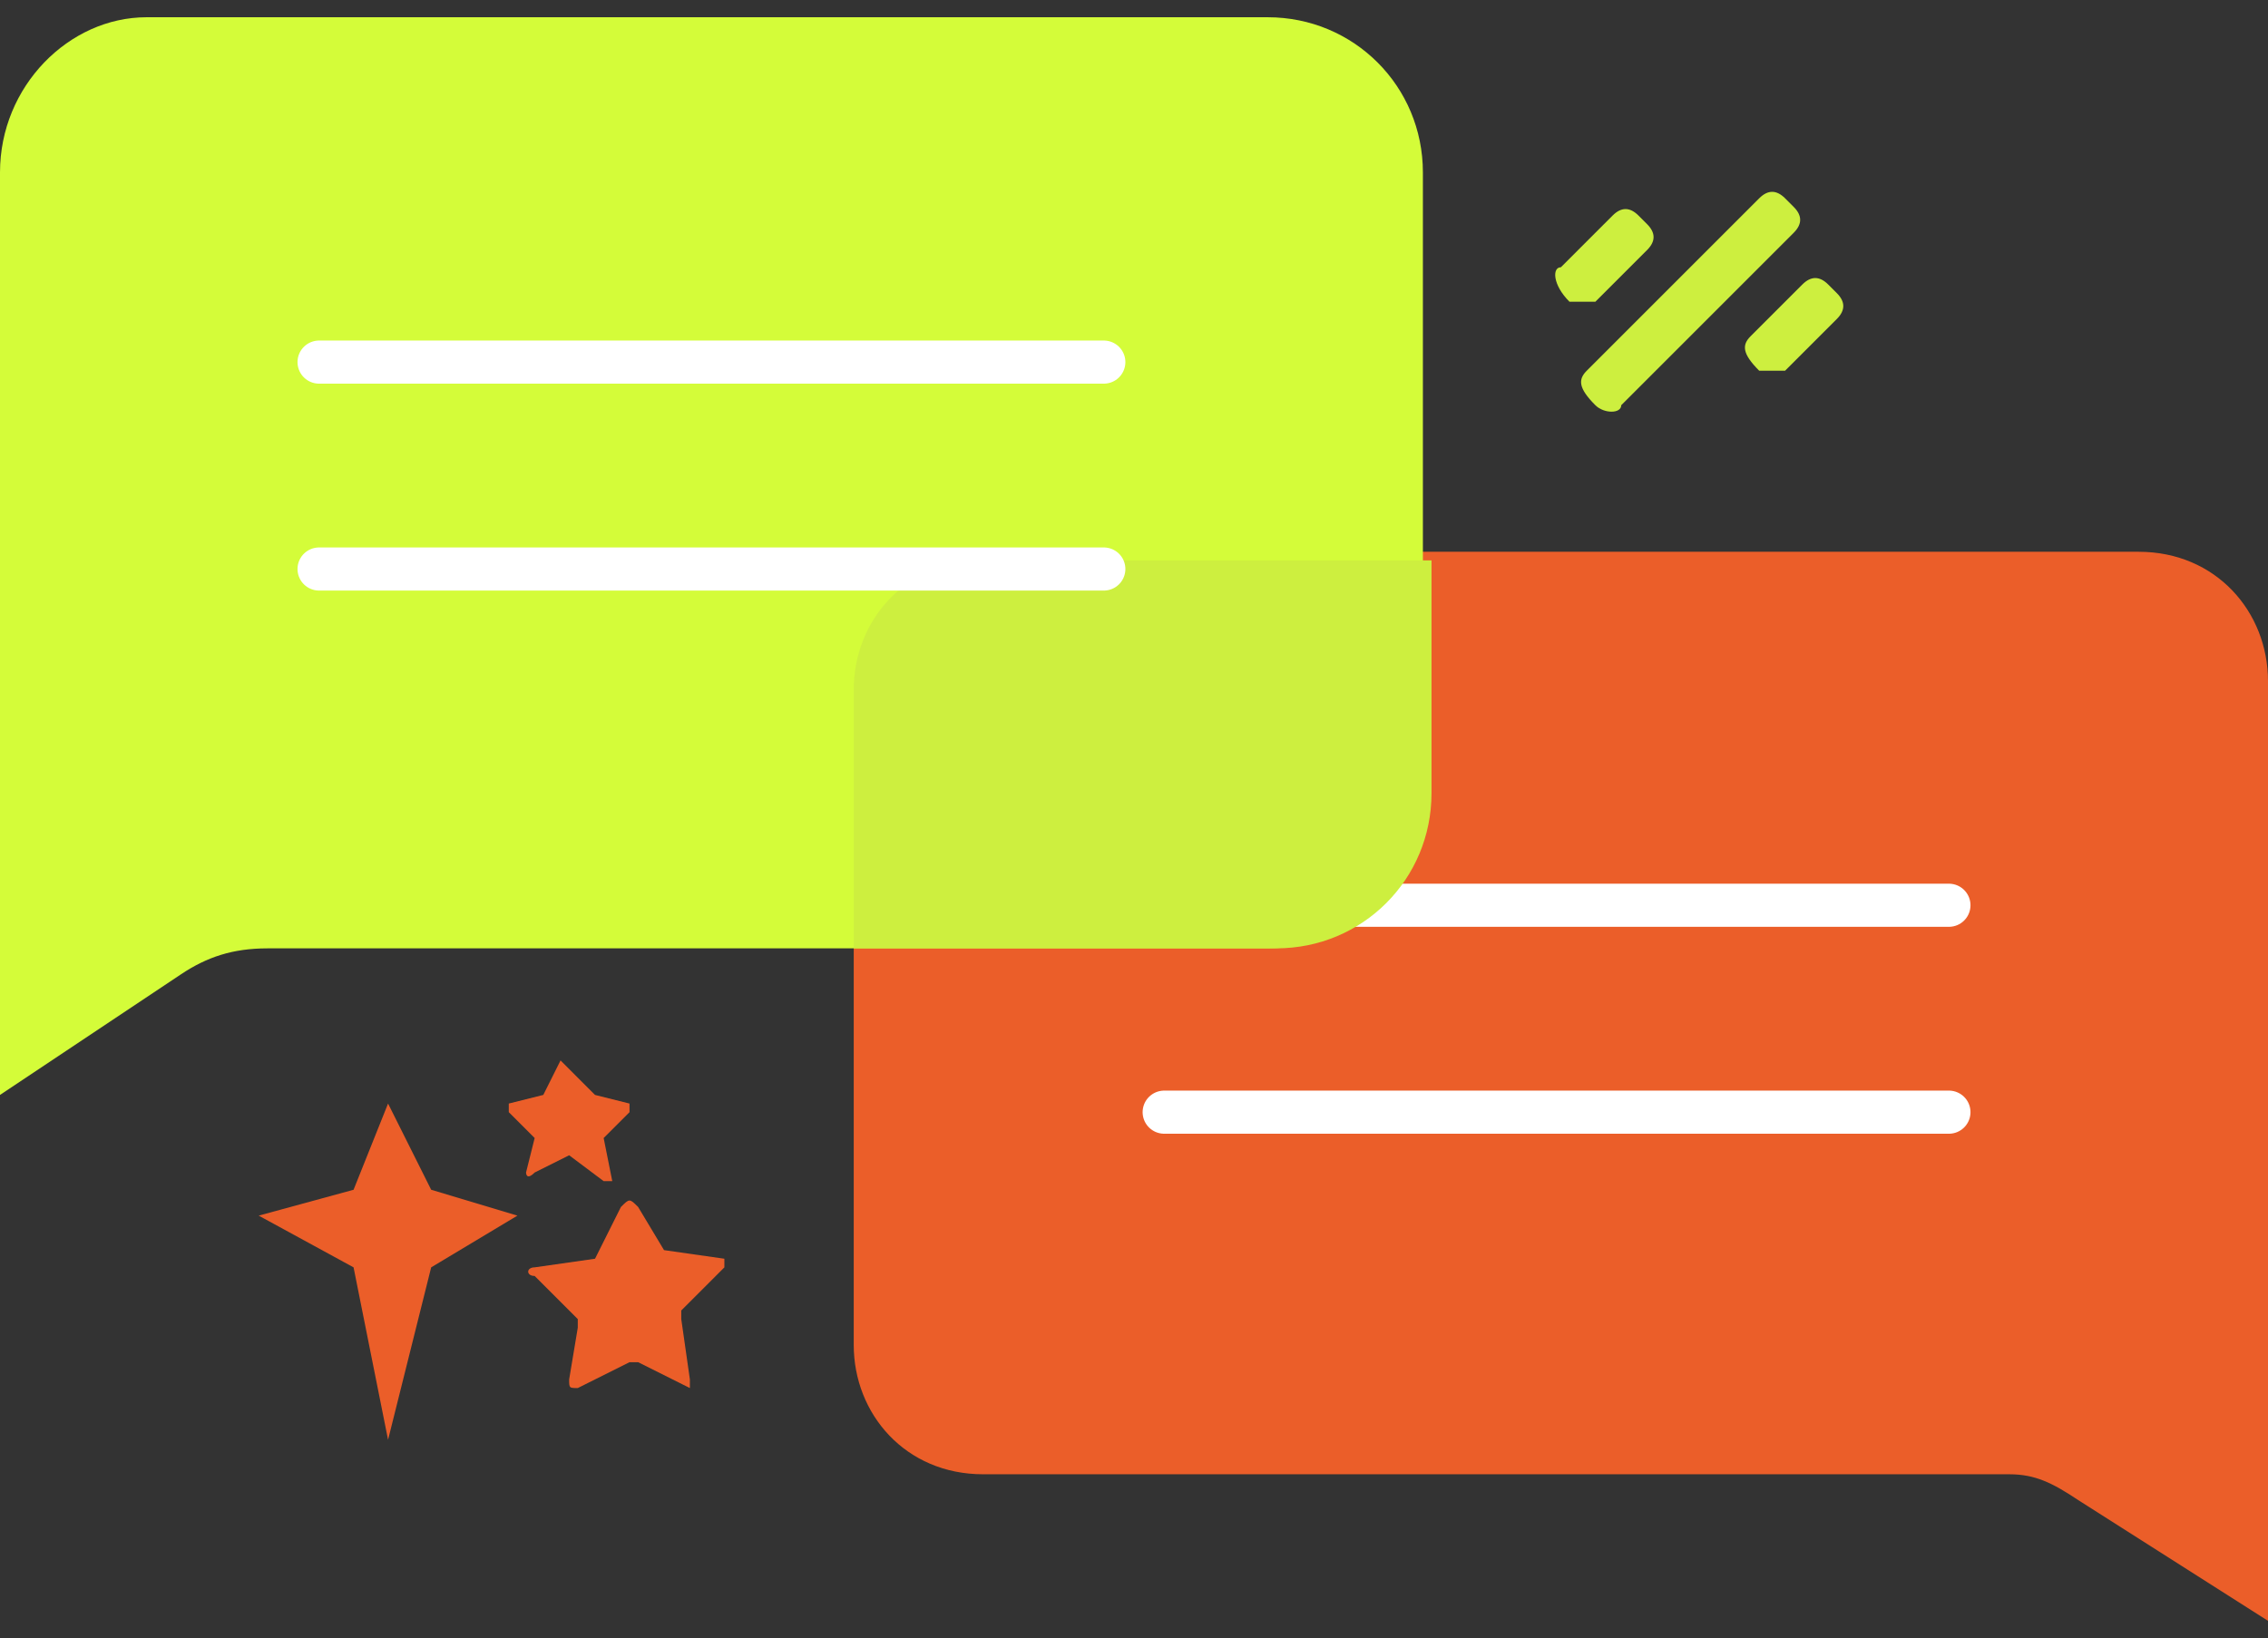 <?xml version="1.0" encoding="utf-8"?>
<!-- Generator: Adobe Illustrator 27.1.1, SVG Export Plug-In . SVG Version: 6.00 Build 0)  -->
<svg version="1.1" id="Layer_1" xmlns="http://www.w3.org/2000/svg" xmlns:xlink="http://www.w3.org/1999/xlink" x="0px" y="0px"
	 viewBox="0 0 26.3 19" style="enable-background:new 0 0 26.3 19;" xml:space="preserve">
<rect x="0" y="0" width="26.3" height="19" fill="#333333" stroke="none"/>
<style type="text/css">
	.st0{fill:#F5FBFF;}
	.st1{fill:#1E1E23;}
	.st2{fill:#2A2A30;}
	.st3{fill:#FFFFFF;}
	.st4{fill:#171819;}
	.st5{fill:#BDD353;}
	.st6{fill:#D4FC39;}
	.st7{fill:#D1F43B;}
	.st8{fill:#EB5E29;}
	.st9{fill:#DD5A31;}
	.st10{fill:#CDEF3F;}
	.st11{fill:#E0572D;}
	.st12{fill:#506FD3;}
	.st13{fill:#EFECE5;}
	.st14{clip-path:url(#SVGID_00000040567647102135752010000011510581981399943353_);}
	.st15{clip-path:url(#SVGID_00000101078414787496547690000010706106743476196029_);}
	.st16{opacity:0.78;clip-path:url(#SVGID_00000101078414787496547690000010706106743476196029_);}
	.st17{opacity:0.78;}
	.st18{fill:#1F1E23;}
	.st19{opacity:0.2;}
	.st20{clip-path:url(#SVGID_00000023244723939552819540000017333480260633170827_);}
	.st21{opacity:0.78;clip-path:url(#SVGID_00000023244723939552819540000017333480260633170827_);}
	.st22{fill:#111010;}
	.st23{opacity:0.85;clip-path:url(#SVGID_00000066495896611941715740000008678443370227831683_);}
	.st24{opacity:0.85;}
	.st25{clip-path:url(#SVGID_00000006706606447035750830000009663491565416625536_);}
	.st26{fill:#101010;}
	.st27{clip-path:url(#SVGID_00000018220360209726800080000014457442055293259451_);}
	.st28{clip-path:url(#SVGID_00000114757627770076849430000014288901675514952122_);}
	.st29{clip-path:url(#SVGID_00000135655031348768633170000015807229696513384333_);}
	.st30{fill:#3C4EF4;}
	.st31{clip-path:url(#SVGID_00000065789797027643681390000004475201301146677148_);}
	.st32{clip-path:url(#SVGID_00000107566951338086595020000000940422145955725227_);}
	.st33{fill:none;stroke:#FFFFFF;stroke-width:2;stroke-miterlimit:10;}
	.st34{clip-path:url(#SVGID_00000018201116206899098060000014630520902669452677_);}
	.st35{fill:#606060;}
	.st36{fill:none;stroke:#FFFFFF;stroke-miterlimit:10;}
	.st37{fill:none;stroke:#FF00FF;stroke-width:0.5;stroke-miterlimit:10;}
	.st38{fill:none;stroke:#0000FF;stroke-width:0.5;stroke-miterlimit:10;}
	.st39{fill:none;stroke:#FF00FF;stroke-width:0.25;stroke-miterlimit:10;}
	.st40{fill:none;stroke:#DD2C2C;stroke-miterlimit:10;}
	.st41{fill:none;stroke:#C64646;stroke-miterlimit:10;}
	.st42{fill:none;stroke:#000000;stroke-miterlimit:10;}
	.st43{fill:none;stroke:#000000;}
	.st44{fill:none;stroke:#FDE500;stroke-width:0.25;stroke-miterlimit:10;}
	.st45{fill:none;stroke:#EC1C24;stroke-miterlimit:10;}
	.st46{fill:none;stroke:#35F719;stroke-width:7;stroke-miterlimit:10;}
	.st47{clip-path:url(#SVGID_00000101104862454175938410000010745390127462415783_);}
	.st48{clip-path:url(#SVGID_00000176733282913902432510000017139989782286583481_);}
	.st49{fill:#202630;}
	.st50{fill:#DA3832;}
	.st51{fill:#F7D247;}
	.st52{fill:#1501ED;}
	.st53{fill:none;stroke:#EFECE5;stroke-width:13;stroke-miterlimit:10;}
	.st54{clip-path:url(#SVGID_00000019637136677644659880000005528262857235818173_);}
	.st55{clip-path:url(#SVGID_00000052823613676362629930000007870774292930672004_);}
	.st56{opacity:0.69;}
	.st57{opacity:0.4;clip-path:url(#SVGID_00000011713213989931092070000016091992417174911161_);}
	.st58{opacity:0.3;}
	.st59{opacity:0.66;clip-path:url(#SVGID_00000029764803614184752470000015260835809935884472_);}
	.st60{opacity:0.4;clip-path:url(#SVGID_00000068679814767373076210000009190547523735227274_);}
	.st61{opacity:0.7;}
	.st62{clip-path:url(#SVGID_00000110451097310627624480000004175038823686610367_);}
	.st63{opacity:0.4;clip-path:url(#SVGID_00000005237290665820638710000009614331942300324227_);}
	.st64{clip-path:url(#SVGID_00000065792317627111576340000015296925931872225168_);}
	.st65{opacity:0.4;clip-path:url(#SVGID_00000128447762160896563620000000830700188124751493_);}
	.st66{clip-path:url(#SVGID_00000138566039709274281770000007002254732318470302_);}
	.st67{clip-path:url(#SVGID_00000038397543933601320990000001946783120564954289_);}
	.st68{clip-path:url(#SVGID_00000103981640774371360950000005424524181822569600_);}
	.st69{opacity:0.66;clip-path:url(#SVGID_00000013182327325070576010000013859052040895802811_);}
	.st70{clip-path:url(#SVGID_00000178200481903790787200000014226620233588240540_);}
	.st71{opacity:0.4;clip-path:url(#SVGID_00000046306740686161456720000005257512224823269773_);}
	.st72{opacity:0.4;clip-path:url(#SVGID_00000024704976348218421520000016176306909156622011_);}
	.st73{opacity:0.4;clip-path:url(#SVGID_00000029741419351033624140000010618736766866556822_);}
	.st74{clip-path:url(#SVGID_00000047745707856960640060000006074061103205739153_);}
	.st75{clip-path:url(#SVGID_00000026143363319685248970000011899929782542186173_);}
	.st76{clip-path:url(#SVGID_00000101791679759357144000000008652960007555905961_);}
	.st77{opacity:0.4;clip-path:url(#SVGID_00000142165797181628555020000014242892441170768532_);}
	.st78{opacity:0.4;clip-path:url(#SVGID_00000011720053920784528950000007623157034176460452_);}
	.st79{clip-path:url(#SVGID_00000000936097613501086590000010168916221658150805_);}
	.st80{opacity:0.4;clip-path:url(#SVGID_00000168820194402125139730000012804251345112369585_);}
	.st81{clip-path:url(#SVGID_00000153682518122794702100000011824212350864422804_);}
	.st82{opacity:0.4;clip-path:url(#SVGID_00000087389938711710291860000011016796467141623939_);}
	.st83{clip-path:url(#SVGID_00000047027635761443198780000004563476845016720804_);}
	.st84{opacity:0.4;clip-path:url(#SVGID_00000160190362022253650950000000071765256893407648_);}
	.st85{clip-path:url(#SVGID_00000067953805088122702860000016007521633656226725_);}
	.st86{clip-path:url(#SVGID_00000085966808679676569800000006013572981788818597_);}
	.st87{opacity:0.4;clip-path:url(#SVGID_00000075121390466453371680000011946559627356597385_);}
	.st88{clip-path:url(#SVGID_00000117642714921157597020000015532533584404786591_);}
	.st89{opacity:0.4;clip-path:url(#SVGID_00000145059155821838160530000008087520263225775269_);}
	.st90{clip-path:url(#SVGID_00000166633675181577472960000016350329802294277033_);}
	.st91{opacity:0.4;clip-path:url(#SVGID_00000145757002382047895990000002198434088042337668_);}
	.st92{clip-path:url(#SVGID_00000155862665926489867290000004348800764575777959_);}
	.st93{clip-path:url(#SVGID_00000150822712147944542300000008714066577264312199_);}
	.st94{clip-path:url(#SVGID_00000121982737381290964000000004446898526084262831_);}
	.st95{fill:#FF8683;}
	.st96{clip-path:url(#SVGID_00000142894321734589469410000017599880842872240823_);}
	.st97{opacity:0.4;clip-path:url(#SVGID_00000133501280613204133100000000512743862557690261_);}
	.st98{clip-path:url(#SVGID_00000102543129433728709060000000282672132314644912_);}
	.st99{opacity:0.4;clip-path:url(#SVGID_00000158002475898501560130000008995862665700948401_);}
	.st100{fill:#4945D8;}
	.st101{clip-path:url(#SVGID_00000043416362887073198900000005484495359510844833_);}
	.st102{clip-path:url(#SVGID_00000040548738744982357670000013206328735739406211_);}
	.st103{opacity:0.78;clip-path:url(#SVGID_00000040548738744982357670000013206328735739406211_);}
	.st104{clip-path:url(#SVGID_00000166652897743400925010000018074370994003774379_);}
	.st105{opacity:0.78;clip-path:url(#SVGID_00000166652897743400925010000018074370994003774379_);}
	.st106{opacity:0.85;clip-path:url(#SVGID_00000124865194107729367810000018282049501261736607_);}
	.st107{clip-path:url(#SVGID_00000065075260078718439890000013544805959139233194_);}
	.st108{clip-path:url(#SVGID_00000157307648801752916750000010628358787828571058_);}
	.st109{clip-path:url(#SVGID_00000158016806780218552530000016753307709590810781_);}
	.st110{opacity:0.4;clip-path:url(#SVGID_00000102502306471749138570000011823745804024897183_);}
	.st111{opacity:0.66;clip-path:url(#SVGID_00000048465791753178682940000015512251057241935010_);}
	.st112{opacity:0.4;clip-path:url(#SVGID_00000031205177035506303220000001208757692917570990_);}
	.st113{clip-path:url(#SVGID_00000111156903834550540870000011412020535030678443_);}
	.st114{clip-path:url(#SVGID_00000112590082882951036030000001920125491312968840_);}
	.st115{opacity:0.4;clip-path:url(#SVGID_00000153702957999725398000000003611328432441782656_);}
	.st116{clip-path:url(#SVGID_00000012463604767486922100000017520550677431136684_);}
	.st117{opacity:0.4;clip-path:url(#SVGID_00000103971730849576873400000014666706149695691940_);}
	.st118{opacity:0.4;clip-path:url(#SVGID_00000178909171306231847130000017901812047318260903_);}
	.st119{clip-path:url(#SVGID_00000083067883528520457110000013558752493610931134_);}
	.st120{clip-path:url(#SVGID_00000147202836009251771530000009036085694073604778_);}
	.st121{opacity:0.4;clip-path:url(#SVGID_00000152233694978768327450000013868034059697332916_);}
	.st122{opacity:0.4;clip-path:url(#SVGID_00000054965860349778718430000002288825737054541231_);}
	.st123{clip-path:url(#SVGID_00000143601453515834678420000008611674366634017944_);}
	.st124{opacity:0.4;clip-path:url(#SVGID_00000170966818732381495870000000667343843458920886_);}
	.st125{opacity:0.4;clip-path:url(#SVGID_00000171700366962502276700000015834155471403061438_);}
	.st126{opacity:0.4;clip-path:url(#SVGID_00000059304437868084390350000002235972441218179986_);}
	.st127{clip-path:url(#SVGID_00000060015074371907343910000004936234678258219191_);}
	.st128{clip-path:url(#SVGID_00000101091665361578256140000018006023157846831506_);}
	.st129{fill:#3AF947;}
	.st130{opacity:0.4;clip-path:url(#SVGID_00000109751103682038671250000006867612672666372764_);}
	.st131{clip-path:url(#SVGID_00000083074659488940619200000003759055811207740053_);}
	.st132{clip-path:url(#SVGID_00000048482993168292659170000017450634788494882487_);}
	.st133{clip-path:url(#SVGID_00000053529803842690089290000005278293764772587392_);}
	.st134{clip-path:url(#SVGID_00000106847666846737430190000004261900355617060247_);}
	.st135{clip-path:url(#SVGID_00000047770795497550570580000000065352374182600887_);}
	.st136{clip-path:url(#SVGID_00000145774818458319395460000009769485777462120337_);}
	.st137{clip-path:url(#SVGID_00000120519744206209067240000015599972210894874243_);}
	.st138{clip-path:url(#SVGID_00000092422904765289504260000004155684166342038969_);}
	.st139{fill:#010101;}
	.st140{fill:#90F680;}
	.st141{fill:#3A4BF1;}
	.st142{clip-path:url(#SVGID_00000101077619545057889910000017597934307009045406_);}
	.st143{opacity:0.78;clip-path:url(#SVGID_00000101077619545057889910000017597934307009045406_);}
	.st144{clip-path:url(#SVGID_00000047050065552975277210000012602271526265172385_);}
	.st145{clip-path:url(#SVGID_00000139269982046060500580000009405771731942573754_);}
	.st146{clip-path:url(#SVGID_00000128482310355083499810000006426830135540849328_);}
	.st147{opacity:0.4;clip-path:url(#SVGID_00000145046766507335878460000004043031918935214505_);}
	.st148{fill:none;stroke:#FFFFFF;stroke-width:5;stroke-linecap:round;stroke-linejoin:round;stroke-miterlimit:10;}
	.st149{opacity:0.5;fill:#506BAD;}
	.st150{opacity:0.6;fill:#506BAD;}
	.st151{fill:#EB5E29;stroke:#232428;stroke-width:0.5;stroke-miterlimit:10;}
	.st152{fill:none;stroke:#FFFFFF;stroke-width:0.75;stroke-linecap:round;stroke-linejoin:round;stroke-miterlimit:10;}
	.st153{fill:#D4FC39;stroke:#27282B;stroke-width:0.5;stroke-linecap:round;stroke-linejoin:round;stroke-miterlimit:10;}
	.st154{fill:none;stroke:#151613;stroke-width:0.5;stroke-miterlimit:10;}
	.st155{fill:#EB5E29;stroke:#151613;stroke-width:0.5;stroke-miterlimit:10;}
	.st156{fill:#D4FC39;stroke:#232428;stroke-width:0.5;stroke-miterlimit:10;}
	.st157{fill:none;stroke:#FFFFFF;stroke-linecap:round;stroke-linejoin:round;stroke-miterlimit:10;}
	.st158{fill:none;stroke:#FFFFFF;stroke-width:0.5;stroke-linecap:round;stroke-linejoin:round;stroke-miterlimit:10;}
	.st159{fill:#EB5E29;stroke:#1C1D21;stroke-width:0.5;stroke-miterlimit:10;}
	.st160{fill:none;stroke:#232428;stroke-width:5;stroke-linecap:round;stroke-linejoin:round;stroke-miterlimit:10;}
	.st161{fill:#232428;}
	.st162{fill:none;stroke:#FFFFFF;stroke-width:0.65;stroke-linecap:round;stroke-linejoin:round;stroke-miterlimit:10;}
	.st163{fill:#C2D841;}
	.st164{fill:#506ED2;}
	.st165{fill:#DF5F36;}
	.st166{fill:none;stroke:#F8F9F4;stroke-linecap:round;stroke-linejoin:round;stroke-miterlimit:10;}
	.st167{fill:none;stroke:#F9F9F9;stroke-width:0.75;stroke-linecap:round;stroke-linejoin:round;stroke-miterlimit:10;}
	.st168{fill:none;stroke:#F8F9F4;stroke-width:0.75;stroke-linecap:round;stroke-linejoin:round;stroke-miterlimit:10;}
	.st169{fill:none;stroke:#D4FC39;stroke-miterlimit:10;}
	.st170{fill:none;stroke:#FFFFFF;stroke-width:0.25;stroke-linecap:round;stroke-linejoin:round;stroke-miterlimit:10;}
	.st171{fill:none;stroke:#CDEF3F;stroke-miterlimit:10;}
	.st172{fill:none;stroke:#D4FC39;stroke-width:1.2;stroke-miterlimit:10;}
	.st173{fill:url(#SVGID_00000163753594913921343080000005816315671106866343_);}
	.st174{fill:url(#SVGID_00000171689672917792689140000016194434818853395330_);}
	.st175{fill:url(#SVGID_00000098928748397185238260000008020329708570603931_);}
	.st176{fill:url(#SVGID_00000049943397718235685140000008099252626347044275_);}
	.st177{fill:none;stroke:#EB5E29;stroke-width:0.5;stroke-linecap:round;stroke-linejoin:round;stroke-miterlimit:10;}
	.st178{fill:none;stroke:#EB5E29;stroke-width:0.5;stroke-miterlimit:10;}
	.st179{fill:none;stroke:#DCDDE9;stroke-width:0.5;stroke-linecap:round;stroke-linejoin:round;stroke-miterlimit:10;}
	.st180{fill:none;stroke:#D2D5D8;stroke-width:0.5;stroke-linecap:round;stroke-linejoin:round;stroke-miterlimit:10;}
	.st181{fill:#D2D5D8;}
	.st182{fill:#DCDDE9;}
	.st183{fill:#BEC2C6;}
	.st184{fill:#D1DBE0;}
	.st185{fill:#D7673A;}
	.st186{fill:#A8ACAD;}
	.st187{fill:none;stroke:#EB5E29;stroke-width:0.75;stroke-linecap:round;stroke-linejoin:round;stroke-miterlimit:10;}
	.st188{fill:none;stroke:#303033;stroke-width:0.25;stroke-miterlimit:10;}
	.st189{fill:#A9ACAC;}
</style>
<g>
	<g>
		<path class="st8" d="M11.4,6.4h13.4c0.9,0,1.5,0.7,1.5,1.5v7.7v1.5v1.7l-2.2-1.4c-0.3-0.2-0.5-0.3-0.8-0.3H11.4
			c-0.9,0-1.5-0.7-1.5-1.5V8C9.8,7.1,10.5,6.4,11.4,6.4z"/>
		<line class="st158" x1="13.5" y1="10.5" x2="22.6" y2="10.5"/>
		<line class="st158" x1="13.5" y1="12.9" x2="22.6" y2="12.9"/>
	</g>
	<path class="st8" d="M7.2,14l-0.3,0.6c0,0,0,0,0,0l-0.7,0.1c-0.1,0-0.1,0.1,0,0.1l0.5,0.5c0,0,0,0,0,0.1L6.6,16
		c0,0.1,0,0.1,0.1,0.1l0.6-0.3c0,0,0,0,0.1,0l0.6,0.3C8,16.1,8,16,8,16l-0.1-0.7c0,0,0,0,0-0.1l0.5-0.5c0,0,0-0.1,0-0.1l-0.7-0.1
		c0,0,0,0,0,0L7.4,14C7.3,13.9,7.3,13.9,7.2,14z"/>
	<path class="st8" d="M6.5,12.3l-0.2,0.4c0,0,0,0,0,0l-0.4,0.1c0,0,0,0,0,0.1l0.3,0.3c0,0,0,0,0,0l-0.1,0.4c0,0,0,0.1,0.1,0l0.4-0.2
		c0,0,0,0,0,0L7,13.7c0,0,0.1,0,0.1,0L7,13.2c0,0,0,0,0,0l0.3-0.3c0,0,0-0.1,0-0.1l-0.4-0.1c0,0,0,0,0,0L6.5,12.3
		C6.6,12.3,6.5,12.3,6.5,12.3z"/>
	<polygon class="st8" points="4.5,12.8 4.1,13.8 3,14.1 4.1,14.7 4.5,16.7 5,14.7 6,14.1 5,13.8 	"/>
	<path class="st6" d="M14.7,0.2h-13C0.8,0.2,0,1,0,2v7.5V11v1.7l2.1-1.4c0.3-0.2,0.6-0.3,1-0.3h11.6c1,0,1.8-0.8,1.8-1.8V2
		C16.5,1,15.7,0.2,14.7,0.2z"/>
	<path class="st10" d="M11.4,6.5c-0.9,0-1.5,0.7-1.5,1.5v3h4.9c1,0,1.8-0.8,1.8-1.8V6.5H11.4z"/>
	<line class="st158" x1="3.7" y1="4.2" x2="12.8" y2="4.2"/>
	<line class="st158" x1="3.7" y1="6.6" x2="12.8" y2="6.6"/>
	<path class="st10" d="M18.2,3.5L18.2,3.5C18,3.3,18,3.1,18.1,3.1l0.6-0.6c0.1-0.1,0.2-0.1,0.3,0l0.1,0.1c0.1,0.1,0.1,0.2,0,0.3
		l-0.6,0.6C18.4,3.5,18.3,3.5,18.2,3.5z"/>
	<path class="st10" d="M20.4,4.3L20.4,4.3c-0.2-0.2-0.2-0.3-0.1-0.4l0.6-0.6c0.1-0.1,0.2-0.1,0.3,0l0.1,0.1c0.1,0.1,0.1,0.2,0,0.3
		l-0.6,0.6C20.6,4.3,20.5,4.3,20.4,4.3z"/>
	<path class="st10" d="M18.5,4.7L18.5,4.7c-0.2-0.2-0.2-0.3-0.1-0.4l2-2c0.1-0.1,0.2-0.1,0.3,0l0.1,0.1c0.1,0.1,0.1,0.2,0,0.3l-2,2
		C18.8,4.8,18.6,4.8,18.5,4.7z"/>
</g>
</svg>
